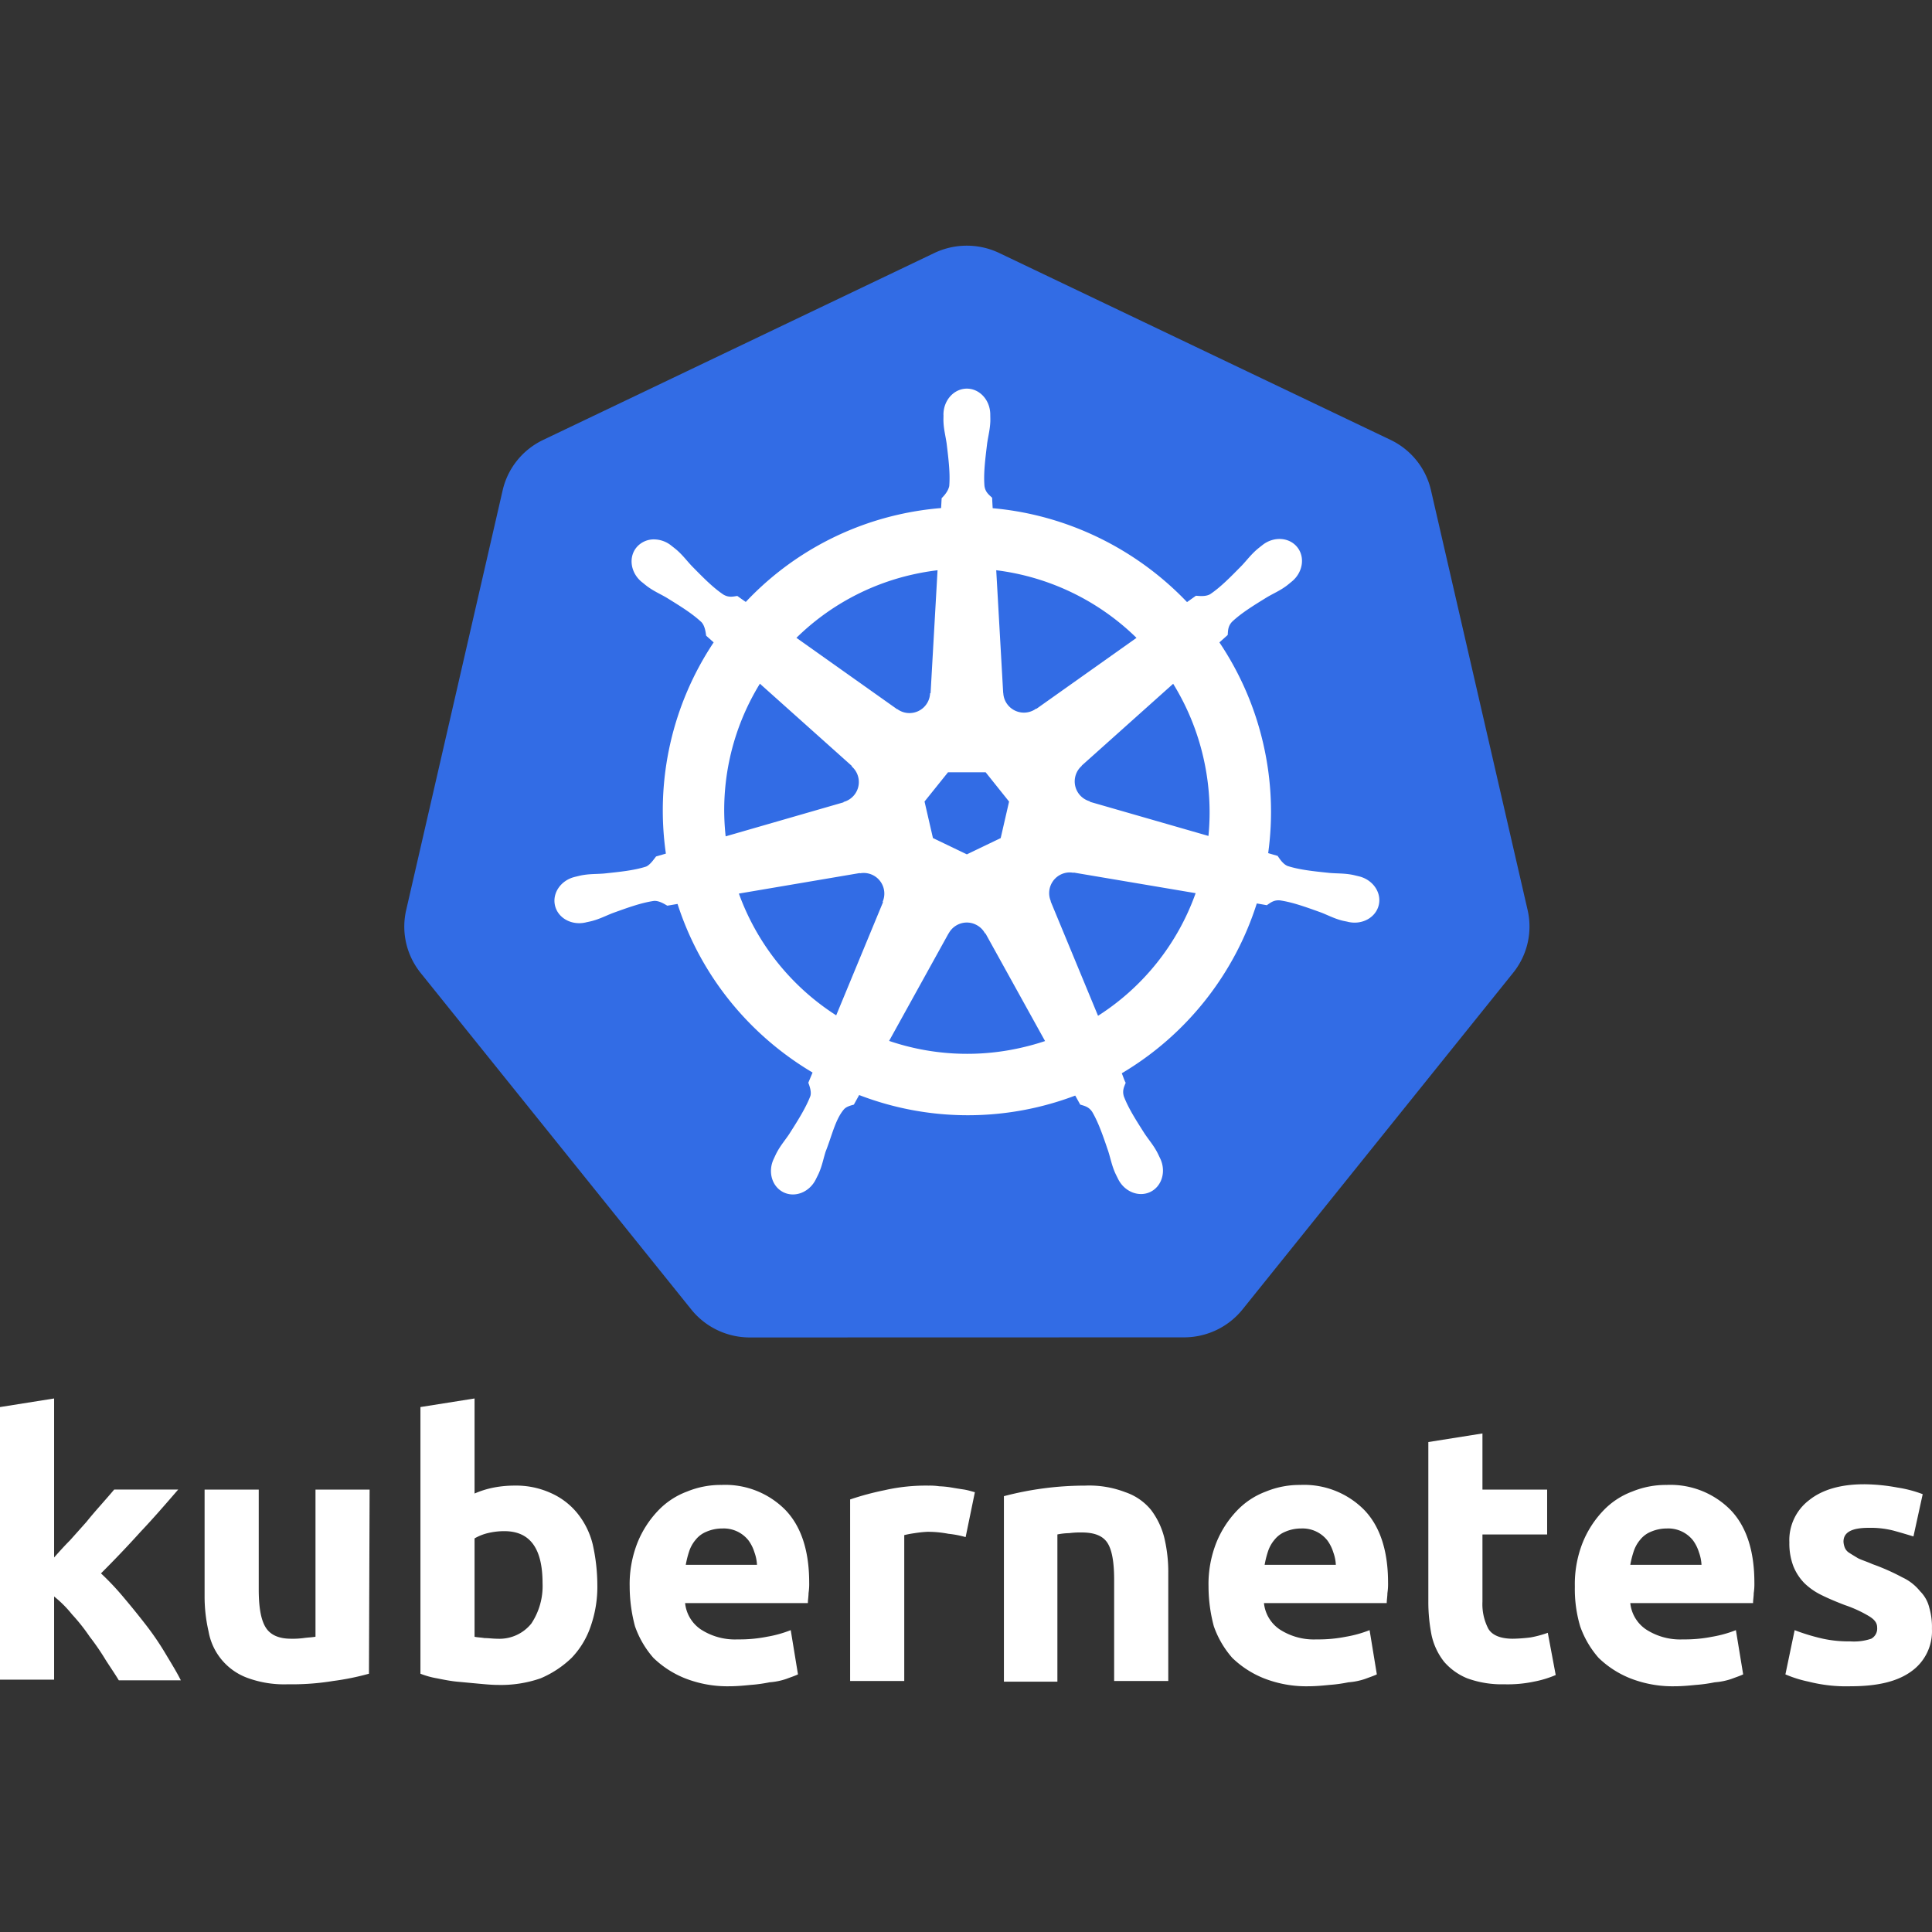 <svg viewBox="0 0 128 128" xmlns="http://www.w3.org/2000/svg" fill="white">
<rect x="0" y="0" width="128" height="128" fill="#333333" stroke="none"/>
<path d="m31.441 92.652-3.586.569v17.667a5.527 5.527 0 0 0 1.094.305c.437.088.875.176 1.312.22.481.043.917.087 1.398.13.482.044.919.088 1.356.088a8.003 8.003 0 0 0 2.799-.437 6.725 6.725 0 0 0 2.055-1.355 5.628 5.628 0 0 0 1.268-2.1 7.918 7.918 0 0 0 .438-2.755 12.418 12.418 0 0 0-.306-2.667 5.274 5.274 0 0 0-1.05-2.1 4.736 4.736 0 0 0-1.749-1.311 5.54 5.54 0 0 0-2.361-.481 7.238 7.238 0 0 0-1.4.13 6.108 6.108 0 0 0-1.268.395zm-27.856 0L0 93.222v18.059h3.585v-5.51a7.514 7.514 0 0 1 1.181 1.18 12.574 12.574 0 0 1 1.18 1.488 15.923 15.923 0 0 1 1.05 1.53c.307.48.612.92.875 1.356h4.11c-.261-.525-.612-1.093-1.006-1.75a18.675 18.675 0 0 0-1.31-1.924 55.026 55.026 0 0 0-1.487-1.835 17.662 17.662 0 0 0-1.488-1.576 72.507 72.507 0 0 0 2.623-2.755c.83-.874 1.662-1.837 2.493-2.798H7.565c-.218.262-.524.61-.831.96-.307.35-.656.745-1.006 1.182a246.454 246.454 0 0 1-1.093 1.224c-.377.378-.714.756-1.05 1.133zm94.631 2.318-3.585.569v10.583a11.334 11.334 0 0 0 .218 2.23 4.339 4.339 0 0 0 .83 1.749 4.047 4.047 0 0 0 1.532 1.093 6.682 6.682 0 0 0 2.448.394 8.407 8.407 0 0 0 1.968-.175 6.965 6.965 0 0 0 1.443-.438l-.525-2.798a7.11 7.11 0 0 1-1.137.306 10.72 10.72 0 0 1-1.18.087c-.788 0-1.356-.218-1.619-.656a3.516 3.516 0 0 1-.393-1.792v-4.46h4.286v-2.974h-4.286zm25.276 3.367c-1.53 0-2.755.35-3.63 1.05a3.327 3.327 0 0 0-1.312 2.799 4.237 4.237 0 0 0 .263 1.574 3.42 3.42 0 0 0 .742 1.137 4.372 4.372 0 0 0 1.139.787c.436.218.961.437 1.53.656a8.295 8.295 0 0 1 1.617.744c.35.218.525.436.525.742a.766.766 0 0 1-.393.744 3.593 3.593 0 0 1-1.4.175 8.047 8.047 0 0 1-1.793-.175 13.365 13.365 0 0 1-1.88-.568l-.612 2.93a7.982 7.982 0 0 0 1.53.48 10.109 10.109 0 0 0 2.799.307c1.749 0 3.06-.306 3.979-.962a3.26 3.26 0 0 0 1.4-2.843 4.538 4.538 0 0 0-.175-1.4 2.284 2.284 0 0 0-.612-1.092 3.265 3.265 0 0 0-1.18-.92 14.424 14.424 0 0 0-1.97-.873c-.393-.175-.699-.262-.961-.393-.219-.132-.438-.263-.569-.35a.734.734 0 0 1-.306-.35 1.277 1.277 0 0 1-.087-.395c0-.612.524-.918 1.662-.918a6.118 6.118 0 0 1 1.617.176c.482.13.919.262 1.356.394l.613-2.8a8.085 8.085 0 0 0-1.662-.437 12.44 12.44 0 0 0-2.23-.22zm-75.696.044a5.844 5.844 0 0 0-2.274.437 5.097 5.097 0 0 0-1.924 1.269 6.692 6.692 0 0 0-1.355 2.099 7.463 7.463 0 0 0-.525 2.93 10.271 10.271 0 0 0 .35 2.624 6.312 6.312 0 0 0 1.223 2.099 6.439 6.439 0 0 0 2.099 1.355 7.69 7.69 0 0 0 2.974.525c.438 0 .918-.044 1.356-.088a9.871 9.871 0 0 0 1.267-.175 4.409 4.409 0 0 0 1.094-.22c.35-.13.612-.217.787-.305l-.48-2.93a7.845 7.845 0 0 1-1.575.438 9.267 9.267 0 0 1-1.924.175 4.16 4.16 0 0 1-2.449-.656 2.397 2.397 0 0 1-1.05-1.75h8.134c0-.218.044-.436.044-.655a4.002 4.002 0 0 0 .043-.7c0-2.1-.524-3.717-1.573-4.81a5.597 5.597 0 0 0-4.242-1.662zm38.351 0a5.844 5.844 0 0 0-2.274.437 5.097 5.097 0 0 0-1.924 1.269 6.692 6.692 0 0 0-1.356 2.099 7.462 7.462 0 0 0-.525 2.93 10.269 10.269 0 0 0 .35 2.624 6.312 6.312 0 0 0 1.225 2.099 6.438 6.438 0 0 0 2.099 1.355 7.69 7.69 0 0 0 2.973.525c.437 0 .918-.044 1.356-.088a9.873 9.873 0 0 0 1.268-.175 4.408 4.408 0 0 0 1.093-.22c.35-.13.612-.217.787-.305l-.48-2.93a7.844 7.844 0 0 1-1.574.438 9.267 9.267 0 0 1-1.926.175 4.16 4.16 0 0 1-2.448-.656 2.397 2.397 0 0 1-1.05-1.75h8.134c0-.218.044-.436.044-.655a4 4 0 0 0 .043-.7c0-2.098-.524-3.717-1.573-4.81a5.597 5.597 0 0 0-4.242-1.662zm24.27 0a5.844 5.844 0 0 0-2.275.437 5.097 5.097 0 0 0-1.924 1.269 6.692 6.692 0 0 0-1.355 2.099 7.462 7.462 0 0 0-.525 2.93 8.647 8.647 0 0 0 .35 2.624 6.312 6.312 0 0 0 1.225 2.099 6.438 6.438 0 0 0 2.098 1.355 7.69 7.69 0 0 0 2.974.525c.437 0 .918-.044 1.356-.088a9.871 9.871 0 0 0 1.267-.175 4.408 4.408 0 0 0 1.094-.22c.35-.13.612-.217.787-.305l-.481-2.93a7.844 7.844 0 0 1-1.574.438 9.267 9.267 0 0 1-1.925.175 4.16 4.16 0 0 1-2.448-.656 2.397 2.397 0 0 1-1.05-1.75h8.134c0-.218.044-.436.044-.655a4.001 4.001 0 0 0 .043-.7c0-2.098-.524-3.717-1.574-4.81a5.597 5.597 0 0 0-4.241-1.662zm-48.89.045a12.302 12.302 0 0 0-2.93.305 18.601 18.601 0 0 0-2.274.612v12.026h3.586v-9.664a6.869 6.869 0 0 1 .7-.131 7.71 7.71 0 0 1 .83-.088 7.237 7.237 0 0 1 1.4.132 6.57 6.57 0 0 1 1.137.219v-.001l.612-2.974c-.175-.043-.438-.13-.7-.174a32.987 32.987 0 0 1-.83-.132 5.975 5.975 0 0 0-.831-.087 4.256 4.256 0 0 0-.7-.043zm10.364 0a21.144 21.144 0 0 0-5.378.699h-.001v12.288h3.543v-9.752a4.332 4.332 0 0 1 .786-.087 5.576 5.576 0 0 1 .831-.044c.831 0 1.399.219 1.705.7.307.48.438 1.312.438 2.45v6.69h3.586v-7.13a9.755 9.755 0 0 0-.263-2.36 5.108 5.108 0 0 0-.874-1.837 3.746 3.746 0 0 0-1.706-1.181 6.67 6.67 0 0 0-2.667-.436zm-58.336.262v7.04a10.283 10.283 0 0 0 .263 2.36 4.017 4.017 0 0 0 2.536 3.062 7.046 7.046 0 0 0 2.711.438 16.903 16.903 0 0 0 3.018-.22 17.016 17.016 0 0 0 2.361-.48l.044-12.2h-3.586v9.75c-.262.045-.481.045-.787.088a5.576 5.576 0 0 1-.83.044c-.832 0-1.4-.262-1.706-.787-.306-.524-.437-1.355-.437-2.492v-6.603zm34.284 2.579a2.09 2.09 0 0 1 1.75.788 2.658 2.658 0 0 1 .393.786 2.827 2.827 0 0 1 .17.832h-4.718a6.394 6.394 0 0 1 .219-.875 2.294 2.294 0 0 1 .437-.787 1.74 1.74 0 0 1 .7-.525 2.642 2.642 0 0 1 1.049-.22zm38.35 0a2.09 2.09 0 0 1 1.751.788 2.659 2.659 0 0 1 .393.786 2.828 2.828 0 0 1 .17.832h-4.718a6.391 6.391 0 0 1 .219-.875 2.294 2.294 0 0 1 .437-.787 1.74 1.74 0 0 1 .7-.525 2.642 2.642 0 0 1 1.049-.22zm24.228 0a2.09 2.09 0 0 1 1.75.788 2.658 2.658 0 0 1 .392.786 2.827 2.827 0 0 1 .17.832h-4.718a6.392 6.392 0 0 1 .22-.875 2.294 2.294 0 0 1 .436-.787 1.74 1.74 0 0 1 .7-.525 2.642 2.642 0 0 1 1.05-.22zm-77.008.176c1.705 0 2.537 1.136 2.537 3.454a4.484 4.484 0 0 1-.744 2.668 2.708 2.708 0 0 1-2.23 1.006c-.307 0-.613-.045-.875-.045-.263-.043-.481-.043-.656-.087v-6.516a3.304 3.304 0 0 1 .875-.35 4.67 4.67 0 0 1 1.093-.13z"></path><path fill="#326ce5" d="M63.8 16.283a4.956 4.915 0 0 0-1.899.48L35.985 29.146a4.956 4.915 0 0 0-2.682 3.335L26.91 60.296a4.956 4.915 0 0 0 .673 3.768 4.956 4.915 0 0 0 .281.39L45.802 86.76a4.956 4.915 0 0 0 3.875 1.85l28.767-.007a4.956 4.915 0 0 0 3.874-1.847L100.25 64.45a4.956 4.915 0 0 0 .958-4.16l-6.404-27.815a4.956 4.915 0 0 0-2.681-3.334l-25.92-12.378a4.956 4.915 0 0 0-2.403-.48z"></path><path fill="#fff" d="M64.057 25.748c-.857 0-1.551.772-1.551 1.724 0 .015.003.029.003.043-.001.13-.007.285-.003.398.02.549.14.97.212 1.475.13 1.082.24 1.98.172 2.814-.065.314-.297.602-.503.802l-.037.656a20.187 20.187 0 0 0-2.804.43 19.952 19.952 0 0 0-10.136 5.79 26.001 26.001 0 0 1-.56-.396c-.277.037-.557.123-.921-.09-.695-.467-1.327-1.112-2.092-1.89-.35-.371-.604-.724-1.02-1.083-.095-.081-.24-.191-.345-.275a1.845 1.845 0 0 0-1.08-.408 1.494 1.494 0 0 0-1.237.547c-.534.67-.363 1.694.38 2.287l.024.017c.102.083.228.189.322.258.442.327.845.494 1.286.753.927.573 1.697 1.048 2.307 1.62.238.255.28.702.311.896l.497.444a20.073 20.073 0 0 0-3.165 13.994l-.65.189c-.17.22-.413.569-.666.672-.798.252-1.696.344-2.78.458-.51.042-.95.017-1.489.119-.119.023-.284.066-.414.096l-.014.003-.023.007c-.914.22-1.501 1.06-1.312 1.89.189.827 1.082 1.33 2.002 1.133.006-.002.016-.002.023-.003.01-.003.02-.008.03-.01.128-.028.289-.06.4-.09.531-.142.916-.35 1.393-.533 1.026-.37 1.876-.676 2.704-.796.346-.027.71.213.892.315l.676-.116c1.556 4.824 4.817 8.723 8.946 11.17l-.282.676c.102.263.214.618.138.877-.3.78-.817 1.605-1.404 2.524-.284.424-.575.753-.832 1.24-.061.115-.14.294-.199.417-.398.853-.106 1.835.66 2.204.77.37 1.727-.02 2.141-.875l.004-.004v-.003c.059-.122.142-.28.192-.395.22-.503.293-.935.447-1.422.41-1.03.636-2.112 1.201-2.786.155-.185.407-.256.669-.326l.351-.636a20.043 20.043 0 0 0 11.654.838 20.128 20.128 0 0 0 2.661-.802c.1.175.283.512.332.597.266.086.556.13.792.48.423.722.712 1.577 1.064 2.609.155.487.231.918.45 1.422.05.114.134.276.193.397.413.858 1.373 1.25 2.145.879.765-.37 1.058-1.352.66-2.204-.06-.123-.142-.302-.203-.418-.257-.486-.548-.812-.832-1.236-.587-.92-1.074-1.682-1.375-2.463-.126-.403.02-.653.119-.915-.059-.067-.185-.447-.259-.626a20.186 20.186 0 0 0 8.943-11.25c.2.032.55.094.663.116.233-.154.447-.354.868-.321.828.12 1.678.427 2.705.795.477.183.861.395 1.392.537.112.03.273.058.4.086.011.003.02.008.03.01l.024.004c.92.198 1.813-.306 2.002-1.134.189-.828-.398-1.668-1.313-1.89-.133-.03-.321-.08-.45-.105-.54-.102-.98-.077-1.489-.12-1.084-.113-1.982-.205-2.78-.457-.326-.126-.558-.513-.67-.673l-.627-.182c.325-2.35.238-4.795-.324-7.242a20.08 20.08 0 0 0-2.907-6.72c.16-.145.464-.413.55-.493.025-.278.004-.57.292-.878.61-.573 1.379-1.048 2.307-1.62.44-.26.847-.427 1.289-.753.1-.074.236-.19.341-.275.744-.594.916-1.617.381-2.287-.534-.67-1.569-.733-2.313-.14-.106.084-.25.194-.345.276-.416.358-.673.712-1.024 1.084-.765.777-1.397 1.425-2.091 1.892-.301.175-.742.115-.942.103l-.59.42c-3.364-3.527-7.944-5.782-12.876-6.22a37.228 37.228 0 0 1-.037-.693c-.202-.193-.446-.358-.507-.775-.068-.834.045-1.732.176-2.814.072-.506.191-.926.212-1.475.004-.125-.003-.306-.004-.441 0-.952-.694-1.724-1.551-1.724zM62.115 37.78l-.461 8.137-.033.017a1.367 1.367 0 0 1-1.366 1.309 1.36 1.36 0 0 1-.805-.262l-.013.007-6.672-4.73a15.98 15.98 0 0 1 7.696-4.193 16.347 16.347 0 0 1 1.654-.285zm3.888 0a16.113 16.113 0 0 1 9.293 4.48l-6.629 4.7-.023-.01a1.369 1.369 0 0 1-1.876-.25 1.358 1.358 0 0 1-.298-.793l-.007-.003zm-15.658 7.517 6.092 5.45-.007.033c.55.478.631 1.307.173 1.882a1.367 1.367 0 0 1-.71.468l-.006.026-7.81 2.254a15.976 15.976 0 0 1 2.268-10.113zm27.38.004a16.175 16.175 0 0 1 2 4.882c.403 1.755.504 3.507.338 5.2l-7.849-2.26-.007-.033a1.368 1.368 0 0 1-.97-1.624 1.356 1.356 0 0 1 .433-.726l-.003-.017 6.059-5.422zm-14.918 5.866h2.496l1.551 1.94-.556 2.419-2.241 1.077-2.247-1.08-.557-2.42zm8.002 6.636a1.359 1.359 0 0 1 .315.023l.013-.016 8.077 1.365a15.996 15.996 0 0 1-6.466 8.124l-3.136-7.574.01-.013a1.37 1.37 0 0 1 1.187-1.91zm-13.567.033a1.368 1.368 0 0 1 1.237 1.906l.023.03-3.102 7.497a16.062 16.062 0 0 1-6.447-8.067l8.008-1.36.013.017a1.384 1.384 0 0 1 .268-.023zm6.765 3.285a1.354 1.354 0 0 1 .64.136c.271.13.481.336.613.583h.03l3.948 7.133a16.362 16.362 0 0 1-1.578.44 16.04 16.04 0 0 1-8.754-.45l3.938-7.12h.007a1.37 1.37 0 0 1 1.156-.722z"></path>
</svg>